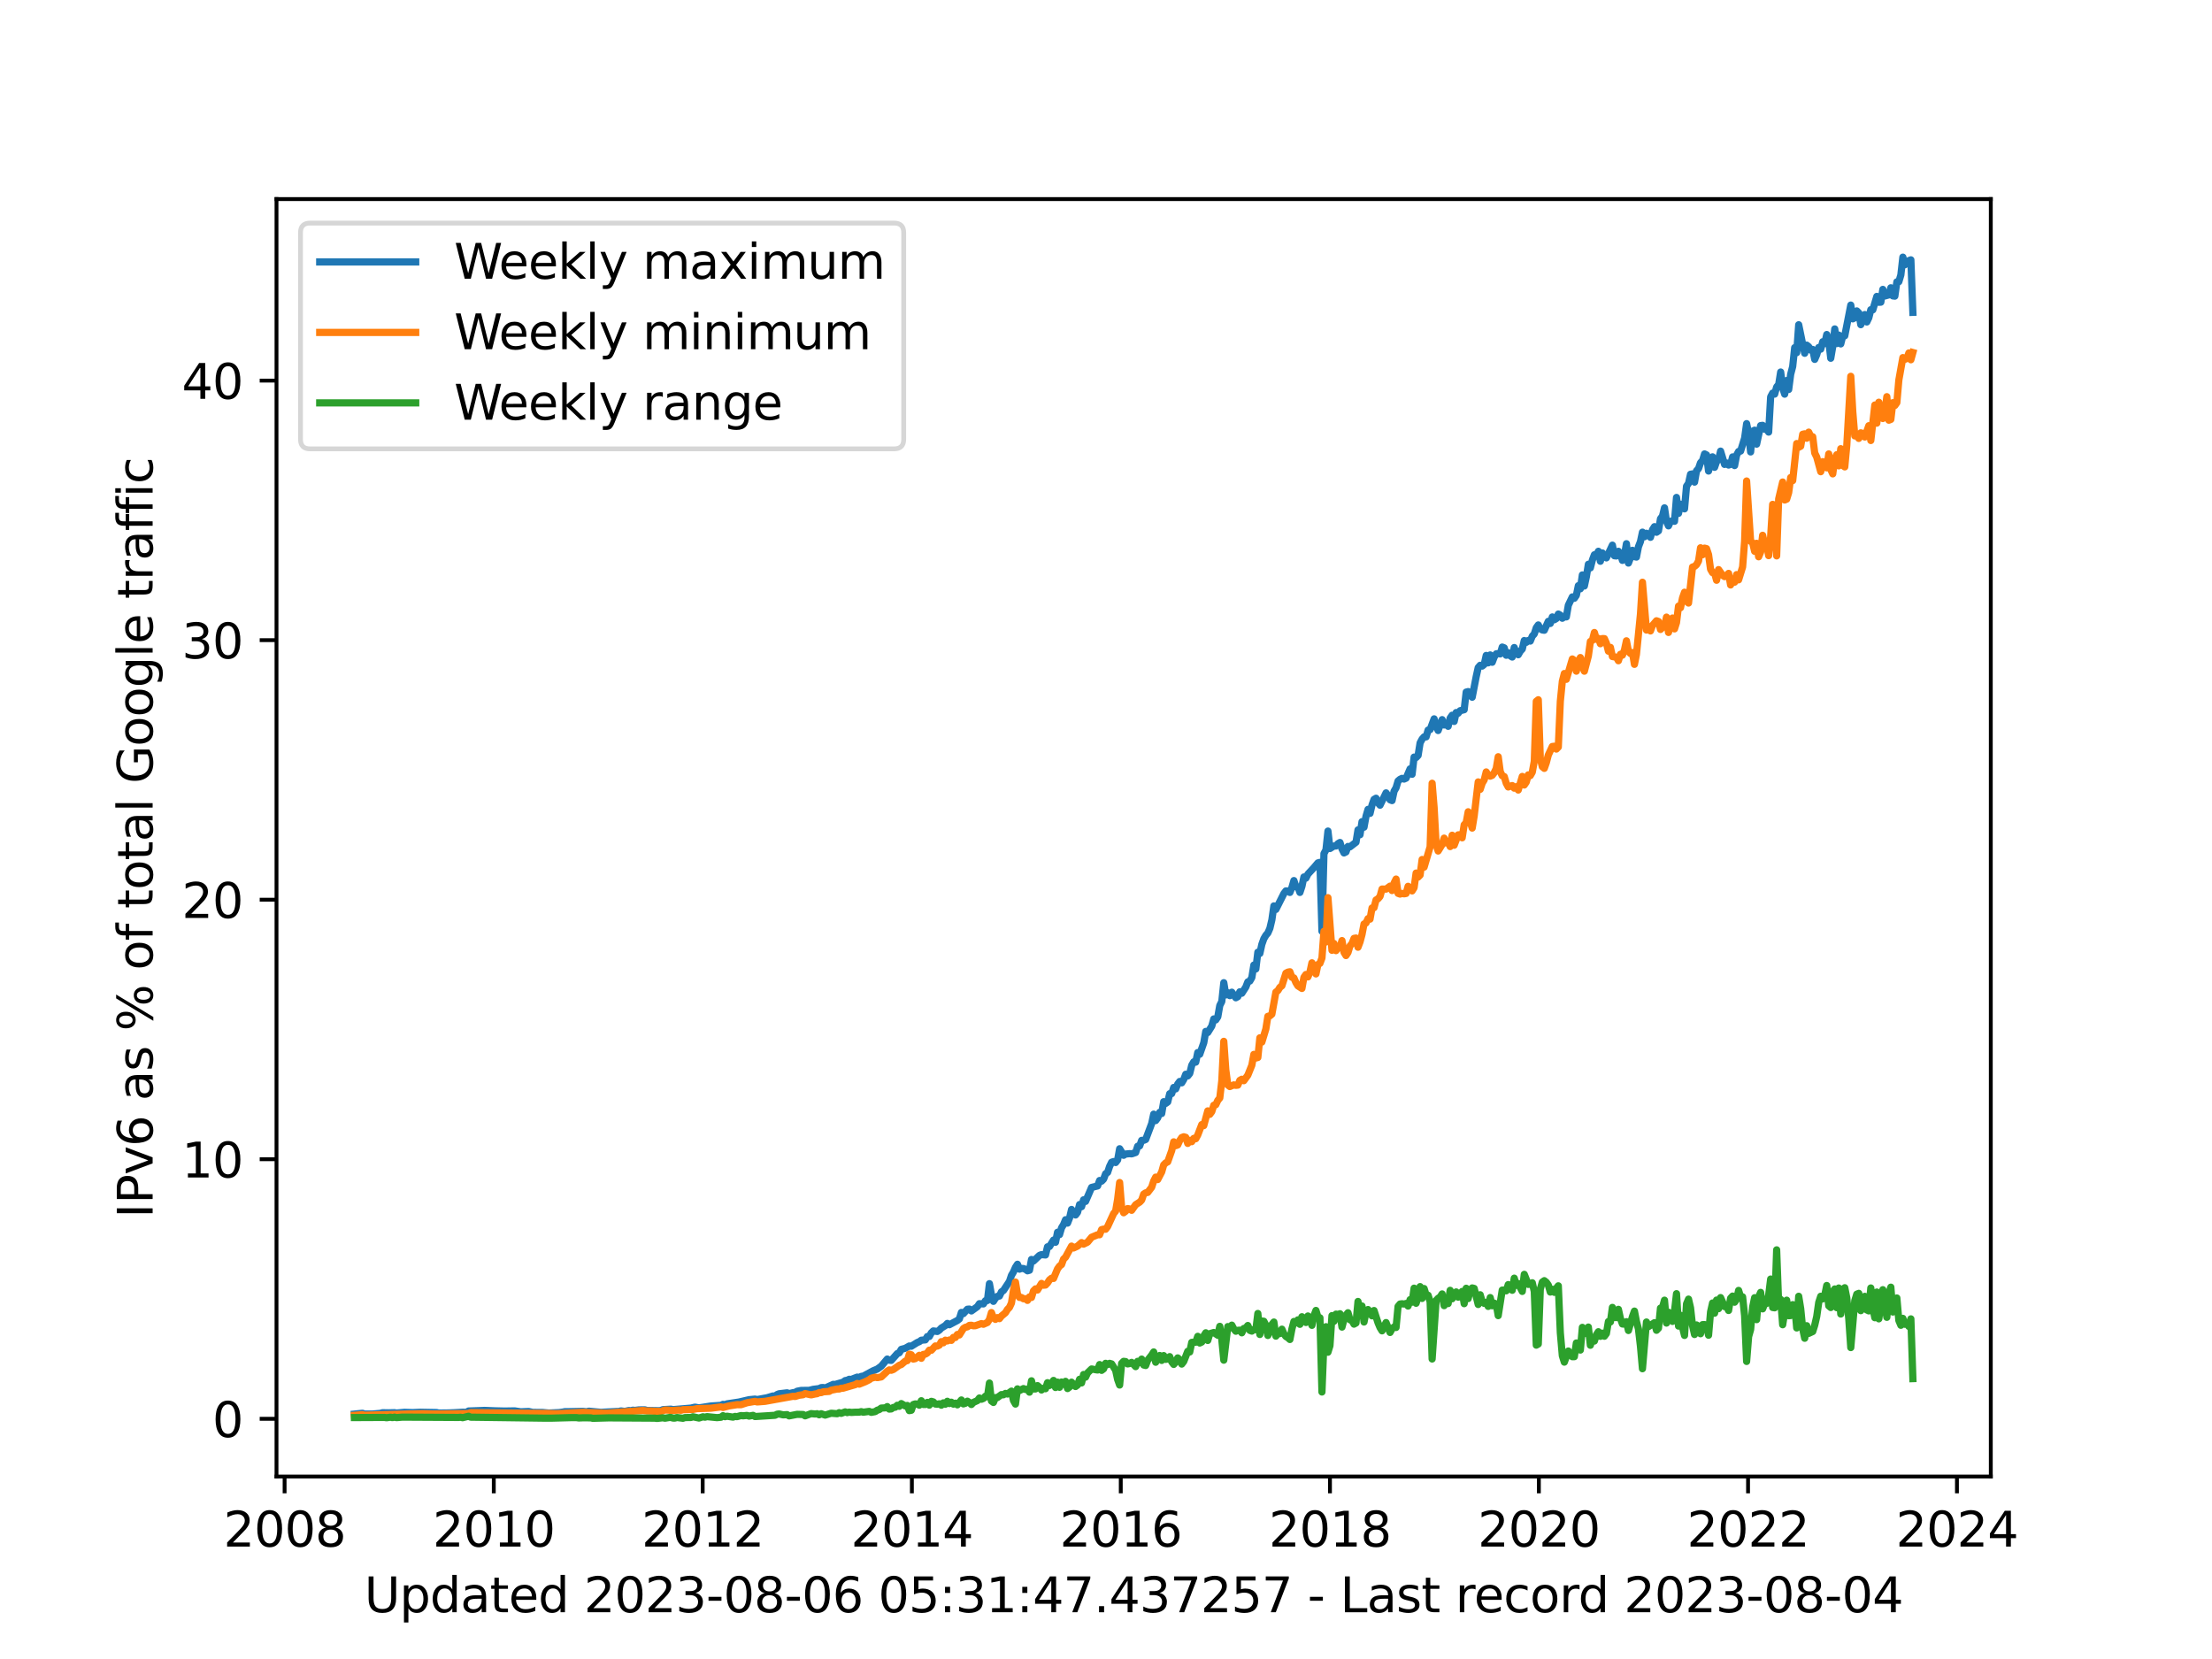 <?xml version="1.0" encoding="utf-8" standalone="no"?>
<!DOCTYPE svg PUBLIC "-//W3C//DTD SVG 1.1//EN"
  "http://www.w3.org/Graphics/SVG/1.1/DTD/svg11.dtd">
<svg xmlns:xlink="http://www.w3.org/1999/xlink" width="460.8pt" height="345.6pt" viewBox="0 0 460.8 345.6" xmlns="http://www.w3.org/2000/svg" version="1.1">
 <defs>
  <style type="text/css">*{stroke-linejoin: round; stroke-linecap: butt}</style>
 </defs>
 <g id="figure_1">
  <g id="patch_1">
   <path d="M 0 345.6 
L 460.8 345.6 
L 460.8 0 
L 0 0 
z
" style="fill: #ffffff"/>
  </g>
  <g id="axes_1">
   <g id="patch_2">
    <path d="M 57.6 307.584 
L 414.72 307.584 
L 414.72 41.472 
L 57.6 41.472 
z
" style="fill: #ffffff"/>
   </g>
   <g id="matplotlib.axis_1">
    <g id="xtick_1">
     <g id="line2d_1">
      <defs>
       <path id="m313c5f011e" d="M 0 0 
L 0 3.5 
" style="stroke: #000000; stroke-width: 0.8"/>
      </defs>
      <g>
       <use xlink:href="#m313c5f011e" x="59.287" y="307.584" style="stroke: #000000; stroke-width: 0.8"/>
      </g>
     </g>
     <g id="text_1">
      <!-- 2008 -->
      <g transform="translate(46.562 322.182) scale(0.1 -0.1)">
       <defs>
        <path id="DejaVuSans-32" d="M 1228 531 
L 3431 531 
L 3431 0 
L 469 0 
L 469 531 
Q 828 903 1448 1529 
Q 2069 2156 2228 2338 
Q 2531 2678 2651 2914 
Q 2772 3150 2772 3378 
Q 2772 3750 2511 3984 
Q 2250 4219 1831 4219 
Q 1534 4219 1204 4116 
Q 875 4013 500 3803 
L 500 4441 
Q 881 4594 1212 4672 
Q 1544 4750 1819 4750 
Q 2544 4750 2975 4387 
Q 3406 4025 3406 3419 
Q 3406 3131 3298 2873 
Q 3191 2616 2906 2266 
Q 2828 2175 2409 1742 
Q 1991 1309 1228 531 
z
" transform="scale(0.016)"/>
        <path id="DejaVuSans-30" d="M 2034 4250 
Q 1547 4250 1301 3770 
Q 1056 3291 1056 2328 
Q 1056 1369 1301 889 
Q 1547 409 2034 409 
Q 2525 409 2770 889 
Q 3016 1369 3016 2328 
Q 3016 3291 2770 3770 
Q 2525 4250 2034 4250 
z
M 2034 4750 
Q 2819 4750 3233 4129 
Q 3647 3509 3647 2328 
Q 3647 1150 3233 529 
Q 2819 -91 2034 -91 
Q 1250 -91 836 529 
Q 422 1150 422 2328 
Q 422 3509 836 4129 
Q 1250 4750 2034 4750 
z
" transform="scale(0.016)"/>
        <path id="DejaVuSans-38" d="M 2034 2216 
Q 1584 2216 1326 1975 
Q 1069 1734 1069 1313 
Q 1069 891 1326 650 
Q 1584 409 2034 409 
Q 2484 409 2743 651 
Q 3003 894 3003 1313 
Q 3003 1734 2745 1975 
Q 2488 2216 2034 2216 
z
M 1403 2484 
Q 997 2584 770 2862 
Q 544 3141 544 3541 
Q 544 4100 942 4425 
Q 1341 4750 2034 4750 
Q 2731 4750 3128 4425 
Q 3525 4100 3525 3541 
Q 3525 3141 3298 2862 
Q 3072 2584 2669 2484 
Q 3125 2378 3379 2068 
Q 3634 1759 3634 1313 
Q 3634 634 3220 271 
Q 2806 -91 2034 -91 
Q 1263 -91 848 271 
Q 434 634 434 1313 
Q 434 1759 690 2068 
Q 947 2378 1403 2484 
z
M 1172 3481 
Q 1172 3119 1398 2916 
Q 1625 2713 2034 2713 
Q 2441 2713 2670 2916 
Q 2900 3119 2900 3481 
Q 2900 3844 2670 4047 
Q 2441 4250 2034 4250 
Q 1625 4250 1398 4047 
Q 1172 3844 1172 3481 
z
" transform="scale(0.016)"/>
       </defs>
       <use xlink:href="#DejaVuSans-32"/>
       <use xlink:href="#DejaVuSans-30" x="63.623"/>
       <use xlink:href="#DejaVuSans-30" x="127.246"/>
       <use xlink:href="#DejaVuSans-38" x="190.869"/>
      </g>
     </g>
    </g>
    <g id="xtick_2">
     <g id="line2d_2">
      <g>
       <use xlink:href="#m313c5f011e" x="102.864" y="307.584" style="stroke: #000000; stroke-width: 0.8"/>
      </g>
     </g>
     <g id="text_2">
      <!-- 2010 -->
      <g transform="translate(90.139 322.182) scale(0.1 -0.1)">
       <defs>
        <path id="DejaVuSans-31" d="M 794 531 
L 1825 531 
L 1825 4091 
L 703 3866 
L 703 4441 
L 1819 4666 
L 2450 4666 
L 2450 531 
L 3481 531 
L 3481 0 
L 794 0 
L 794 531 
z
" transform="scale(0.016)"/>
       </defs>
       <use xlink:href="#DejaVuSans-32"/>
       <use xlink:href="#DejaVuSans-30" x="63.623"/>
       <use xlink:href="#DejaVuSans-31" x="127.246"/>
       <use xlink:href="#DejaVuSans-30" x="190.869"/>
      </g>
     </g>
    </g>
    <g id="xtick_3">
     <g id="line2d_3">
      <g>
       <use xlink:href="#m313c5f011e" x="146.382" y="307.584" style="stroke: #000000; stroke-width: 0.8"/>
      </g>
     </g>
     <g id="text_3">
      <!-- 2012 -->
      <g transform="translate(133.657 322.182) scale(0.1 -0.1)">
       <use xlink:href="#DejaVuSans-32"/>
       <use xlink:href="#DejaVuSans-30" x="63.623"/>
       <use xlink:href="#DejaVuSans-31" x="127.246"/>
       <use xlink:href="#DejaVuSans-32" x="190.869"/>
      </g>
     </g>
    </g>
    <g id="xtick_4">
     <g id="line2d_4">
      <g>
       <use xlink:href="#m313c5f011e" x="189.96" y="307.584" style="stroke: #000000; stroke-width: 0.8"/>
      </g>
     </g>
     <g id="text_4">
      <!-- 2014 -->
      <g transform="translate(177.235 322.182) scale(0.1 -0.1)">
       <defs>
        <path id="DejaVuSans-34" d="M 2419 4116 
L 825 1625 
L 2419 1625 
L 2419 4116 
z
M 2253 4666 
L 3047 4666 
L 3047 1625 
L 3713 1625 
L 3713 1100 
L 3047 1100 
L 3047 0 
L 2419 0 
L 2419 1100 
L 313 1100 
L 313 1709 
L 2253 4666 
z
" transform="scale(0.016)"/>
       </defs>
       <use xlink:href="#DejaVuSans-32"/>
       <use xlink:href="#DejaVuSans-30" x="63.623"/>
       <use xlink:href="#DejaVuSans-31" x="127.246"/>
       <use xlink:href="#DejaVuSans-34" x="190.869"/>
      </g>
     </g>
    </g>
    <g id="xtick_5">
     <g id="line2d_5">
      <g>
       <use xlink:href="#m313c5f011e" x="233.477" y="307.584" style="stroke: #000000; stroke-width: 0.8"/>
      </g>
     </g>
     <g id="text_5">
      <!-- 2016 -->
      <g transform="translate(220.752 322.182) scale(0.1 -0.1)">
       <defs>
        <path id="DejaVuSans-36" d="M 2113 2584 
Q 1688 2584 1439 2293 
Q 1191 2003 1191 1497 
Q 1191 994 1439 701 
Q 1688 409 2113 409 
Q 2538 409 2786 701 
Q 3034 994 3034 1497 
Q 3034 2003 2786 2293 
Q 2538 2584 2113 2584 
z
M 3366 4563 
L 3366 3988 
Q 3128 4100 2886 4159 
Q 2644 4219 2406 4219 
Q 1781 4219 1451 3797 
Q 1122 3375 1075 2522 
Q 1259 2794 1537 2939 
Q 1816 3084 2150 3084 
Q 2853 3084 3261 2657 
Q 3669 2231 3669 1497 
Q 3669 778 3244 343 
Q 2819 -91 2113 -91 
Q 1303 -91 875 529 
Q 447 1150 447 2328 
Q 447 3434 972 4092 
Q 1497 4750 2381 4750 
Q 2619 4750 2861 4703 
Q 3103 4656 3366 4563 
z
" transform="scale(0.016)"/>
       </defs>
       <use xlink:href="#DejaVuSans-32"/>
       <use xlink:href="#DejaVuSans-30" x="63.623"/>
       <use xlink:href="#DejaVuSans-31" x="127.246"/>
       <use xlink:href="#DejaVuSans-36" x="190.869"/>
      </g>
     </g>
    </g>
    <g id="xtick_6">
     <g id="line2d_6">
      <g>
       <use xlink:href="#m313c5f011e" x="277.055" y="307.584" style="stroke: #000000; stroke-width: 0.8"/>
      </g>
     </g>
     <g id="text_6">
      <!-- 2018 -->
      <g transform="translate(264.33 322.182) scale(0.1 -0.1)">
       <use xlink:href="#DejaVuSans-32"/>
       <use xlink:href="#DejaVuSans-30" x="63.623"/>
       <use xlink:href="#DejaVuSans-31" x="127.246"/>
       <use xlink:href="#DejaVuSans-38" x="190.869"/>
      </g>
     </g>
    </g>
    <g id="xtick_7">
     <g id="line2d_7">
      <g>
       <use xlink:href="#m313c5f011e" x="320.573" y="307.584" style="stroke: #000000; stroke-width: 0.8"/>
      </g>
     </g>
     <g id="text_7">
      <!-- 2020 -->
      <g transform="translate(307.848 322.182) scale(0.1 -0.1)">
       <use xlink:href="#DejaVuSans-32"/>
       <use xlink:href="#DejaVuSans-30" x="63.623"/>
       <use xlink:href="#DejaVuSans-32" x="127.246"/>
       <use xlink:href="#DejaVuSans-30" x="190.869"/>
      </g>
     </g>
    </g>
    <g id="xtick_8">
     <g id="line2d_8">
      <g>
       <use xlink:href="#m313c5f011e" x="364.15" y="307.584" style="stroke: #000000; stroke-width: 0.8"/>
      </g>
     </g>
     <g id="text_8">
      <!-- 2022 -->
      <g transform="translate(351.425 322.182) scale(0.1 -0.1)">
       <use xlink:href="#DejaVuSans-32"/>
       <use xlink:href="#DejaVuSans-30" x="63.623"/>
       <use xlink:href="#DejaVuSans-32" x="127.246"/>
       <use xlink:href="#DejaVuSans-32" x="190.869"/>
      </g>
     </g>
    </g>
    <g id="xtick_9">
     <g id="line2d_9">
      <g>
       <use xlink:href="#m313c5f011e" x="407.668" y="307.584" style="stroke: #000000; stroke-width: 0.8"/>
      </g>
     </g>
     <g id="text_9">
      <!-- 2024 -->
      <g transform="translate(394.943 322.182) scale(0.1 -0.1)">
       <use xlink:href="#DejaVuSans-32"/>
       <use xlink:href="#DejaVuSans-30" x="63.623"/>
       <use xlink:href="#DejaVuSans-32" x="127.246"/>
       <use xlink:href="#DejaVuSans-34" x="190.869"/>
      </g>
     </g>
    </g>
    <g id="text_10">
     <!-- Updated 2023-08-06 05:31:47.437257 - Last record 2023-08-04 -->
     <g transform="translate(75.905 335.861) scale(0.1 -0.1)">
      <defs>
       <path id="DejaVuSans-55" d="M 556 4666 
L 1191 4666 
L 1191 1831 
Q 1191 1081 1462 751 
Q 1734 422 2344 422 
Q 2950 422 3222 751 
Q 3494 1081 3494 1831 
L 3494 4666 
L 4128 4666 
L 4128 1753 
Q 4128 841 3676 375 
Q 3225 -91 2344 -91 
Q 1459 -91 1007 375 
Q 556 841 556 1753 
L 556 4666 
z
" transform="scale(0.016)"/>
       <path id="DejaVuSans-70" d="M 1159 525 
L 1159 -1331 
L 581 -1331 
L 581 3500 
L 1159 3500 
L 1159 2969 
Q 1341 3281 1617 3432 
Q 1894 3584 2278 3584 
Q 2916 3584 3314 3078 
Q 3713 2572 3713 1747 
Q 3713 922 3314 415 
Q 2916 -91 2278 -91 
Q 1894 -91 1617 61 
Q 1341 213 1159 525 
z
M 3116 1747 
Q 3116 2381 2855 2742 
Q 2594 3103 2138 3103 
Q 1681 3103 1420 2742 
Q 1159 2381 1159 1747 
Q 1159 1113 1420 752 
Q 1681 391 2138 391 
Q 2594 391 2855 752 
Q 3116 1113 3116 1747 
z
" transform="scale(0.016)"/>
       <path id="DejaVuSans-64" d="M 2906 2969 
L 2906 4863 
L 3481 4863 
L 3481 0 
L 2906 0 
L 2906 525 
Q 2725 213 2448 61 
Q 2172 -91 1784 -91 
Q 1150 -91 751 415 
Q 353 922 353 1747 
Q 353 2572 751 3078 
Q 1150 3584 1784 3584 
Q 2172 3584 2448 3432 
Q 2725 3281 2906 2969 
z
M 947 1747 
Q 947 1113 1208 752 
Q 1469 391 1925 391 
Q 2381 391 2643 752 
Q 2906 1113 2906 1747 
Q 2906 2381 2643 2742 
Q 2381 3103 1925 3103 
Q 1469 3103 1208 2742 
Q 947 2381 947 1747 
z
" transform="scale(0.016)"/>
       <path id="DejaVuSans-61" d="M 2194 1759 
Q 1497 1759 1228 1600 
Q 959 1441 959 1056 
Q 959 750 1161 570 
Q 1363 391 1709 391 
Q 2188 391 2477 730 
Q 2766 1069 2766 1631 
L 2766 1759 
L 2194 1759 
z
M 3341 1997 
L 3341 0 
L 2766 0 
L 2766 531 
Q 2569 213 2275 61 
Q 1981 -91 1556 -91 
Q 1019 -91 701 211 
Q 384 513 384 1019 
Q 384 1609 779 1909 
Q 1175 2209 1959 2209 
L 2766 2209 
L 2766 2266 
Q 2766 2663 2505 2880 
Q 2244 3097 1772 3097 
Q 1472 3097 1187 3025 
Q 903 2953 641 2809 
L 641 3341 
Q 956 3463 1253 3523 
Q 1550 3584 1831 3584 
Q 2591 3584 2966 3190 
Q 3341 2797 3341 1997 
z
" transform="scale(0.016)"/>
       <path id="DejaVuSans-74" d="M 1172 4494 
L 1172 3500 
L 2356 3500 
L 2356 3053 
L 1172 3053 
L 1172 1153 
Q 1172 725 1289 603 
Q 1406 481 1766 481 
L 2356 481 
L 2356 0 
L 1766 0 
Q 1100 0 847 248 
Q 594 497 594 1153 
L 594 3053 
L 172 3053 
L 172 3500 
L 594 3500 
L 594 4494 
L 1172 4494 
z
" transform="scale(0.016)"/>
       <path id="DejaVuSans-65" d="M 3597 1894 
L 3597 1613 
L 953 1613 
Q 991 1019 1311 708 
Q 1631 397 2203 397 
Q 2534 397 2845 478 
Q 3156 559 3463 722 
L 3463 178 
Q 3153 47 2828 -22 
Q 2503 -91 2169 -91 
Q 1331 -91 842 396 
Q 353 884 353 1716 
Q 353 2575 817 3079 
Q 1281 3584 2069 3584 
Q 2775 3584 3186 3129 
Q 3597 2675 3597 1894 
z
M 3022 2063 
Q 3016 2534 2758 2815 
Q 2500 3097 2075 3097 
Q 1594 3097 1305 2825 
Q 1016 2553 972 2059 
L 3022 2063 
z
" transform="scale(0.016)"/>
       <path id="DejaVuSans-20" transform="scale(0.016)"/>
       <path id="DejaVuSans-33" d="M 2597 2516 
Q 3050 2419 3304 2112 
Q 3559 1806 3559 1356 
Q 3559 666 3084 287 
Q 2609 -91 1734 -91 
Q 1441 -91 1130 -33 
Q 819 25 488 141 
L 488 750 
Q 750 597 1062 519 
Q 1375 441 1716 441 
Q 2309 441 2620 675 
Q 2931 909 2931 1356 
Q 2931 1769 2642 2001 
Q 2353 2234 1838 2234 
L 1294 2234 
L 1294 2753 
L 1863 2753 
Q 2328 2753 2575 2939 
Q 2822 3125 2822 3475 
Q 2822 3834 2567 4026 
Q 2313 4219 1838 4219 
Q 1578 4219 1281 4162 
Q 984 4106 628 3988 
L 628 4550 
Q 988 4650 1302 4700 
Q 1616 4750 1894 4750 
Q 2613 4750 3031 4423 
Q 3450 4097 3450 3541 
Q 3450 3153 3228 2886 
Q 3006 2619 2597 2516 
z
" transform="scale(0.016)"/>
       <path id="DejaVuSans-2d" d="M 313 2009 
L 1997 2009 
L 1997 1497 
L 313 1497 
L 313 2009 
z
" transform="scale(0.016)"/>
       <path id="DejaVuSans-35" d="M 691 4666 
L 3169 4666 
L 3169 4134 
L 1269 4134 
L 1269 2991 
Q 1406 3038 1543 3061 
Q 1681 3084 1819 3084 
Q 2600 3084 3056 2656 
Q 3513 2228 3513 1497 
Q 3513 744 3044 326 
Q 2575 -91 1722 -91 
Q 1428 -91 1123 -41 
Q 819 9 494 109 
L 494 744 
Q 775 591 1075 516 
Q 1375 441 1709 441 
Q 2250 441 2565 725 
Q 2881 1009 2881 1497 
Q 2881 1984 2565 2268 
Q 2250 2553 1709 2553 
Q 1456 2553 1204 2497 
Q 953 2441 691 2322 
L 691 4666 
z
" transform="scale(0.016)"/>
       <path id="DejaVuSans-3a" d="M 750 794 
L 1409 794 
L 1409 0 
L 750 0 
L 750 794 
z
M 750 3309 
L 1409 3309 
L 1409 2516 
L 750 2516 
L 750 3309 
z
" transform="scale(0.016)"/>
       <path id="DejaVuSans-37" d="M 525 4666 
L 3525 4666 
L 3525 4397 
L 1831 0 
L 1172 0 
L 2766 4134 
L 525 4134 
L 525 4666 
z
" transform="scale(0.016)"/>
       <path id="DejaVuSans-2e" d="M 684 794 
L 1344 794 
L 1344 0 
L 684 0 
L 684 794 
z
" transform="scale(0.016)"/>
       <path id="DejaVuSans-4c" d="M 628 4666 
L 1259 4666 
L 1259 531 
L 3531 531 
L 3531 0 
L 628 0 
L 628 4666 
z
" transform="scale(0.016)"/>
       <path id="DejaVuSans-73" d="M 2834 3397 
L 2834 2853 
Q 2591 2978 2328 3040 
Q 2066 3103 1784 3103 
Q 1356 3103 1142 2972 
Q 928 2841 928 2578 
Q 928 2378 1081 2264 
Q 1234 2150 1697 2047 
L 1894 2003 
Q 2506 1872 2764 1633 
Q 3022 1394 3022 966 
Q 3022 478 2636 193 
Q 2250 -91 1575 -91 
Q 1294 -91 989 -36 
Q 684 19 347 128 
L 347 722 
Q 666 556 975 473 
Q 1284 391 1588 391 
Q 1994 391 2212 530 
Q 2431 669 2431 922 
Q 2431 1156 2273 1281 
Q 2116 1406 1581 1522 
L 1381 1569 
Q 847 1681 609 1914 
Q 372 2147 372 2553 
Q 372 3047 722 3315 
Q 1072 3584 1716 3584 
Q 2034 3584 2315 3537 
Q 2597 3491 2834 3397 
z
" transform="scale(0.016)"/>
       <path id="DejaVuSans-72" d="M 2631 2963 
Q 2534 3019 2420 3045 
Q 2306 3072 2169 3072 
Q 1681 3072 1420 2755 
Q 1159 2438 1159 1844 
L 1159 0 
L 581 0 
L 581 3500 
L 1159 3500 
L 1159 2956 
Q 1341 3275 1631 3429 
Q 1922 3584 2338 3584 
Q 2397 3584 2469 3576 
Q 2541 3569 2628 3553 
L 2631 2963 
z
" transform="scale(0.016)"/>
       <path id="DejaVuSans-63" d="M 3122 3366 
L 3122 2828 
Q 2878 2963 2633 3030 
Q 2388 3097 2138 3097 
Q 1578 3097 1268 2742 
Q 959 2388 959 1747 
Q 959 1106 1268 751 
Q 1578 397 2138 397 
Q 2388 397 2633 464 
Q 2878 531 3122 666 
L 3122 134 
Q 2881 22 2623 -34 
Q 2366 -91 2075 -91 
Q 1284 -91 818 406 
Q 353 903 353 1747 
Q 353 2603 823 3093 
Q 1294 3584 2113 3584 
Q 2378 3584 2631 3529 
Q 2884 3475 3122 3366 
z
" transform="scale(0.016)"/>
       <path id="DejaVuSans-6f" d="M 1959 3097 
Q 1497 3097 1228 2736 
Q 959 2375 959 1747 
Q 959 1119 1226 758 
Q 1494 397 1959 397 
Q 2419 397 2687 759 
Q 2956 1122 2956 1747 
Q 2956 2369 2687 2733 
Q 2419 3097 1959 3097 
z
M 1959 3584 
Q 2709 3584 3137 3096 
Q 3566 2609 3566 1747 
Q 3566 888 3137 398 
Q 2709 -91 1959 -91 
Q 1206 -91 779 398 
Q 353 888 353 1747 
Q 353 2609 779 3096 
Q 1206 3584 1959 3584 
z
" transform="scale(0.016)"/>
      </defs>
      <use xlink:href="#DejaVuSans-55"/>
      <use xlink:href="#DejaVuSans-70" x="73.193"/>
      <use xlink:href="#DejaVuSans-64" x="136.67"/>
      <use xlink:href="#DejaVuSans-61" x="200.146"/>
      <use xlink:href="#DejaVuSans-74" x="261.426"/>
      <use xlink:href="#DejaVuSans-65" x="300.635"/>
      <use xlink:href="#DejaVuSans-64" x="362.158"/>
      <use xlink:href="#DejaVuSans-20" x="425.635"/>
      <use xlink:href="#DejaVuSans-32" x="457.422"/>
      <use xlink:href="#DejaVuSans-30" x="521.045"/>
      <use xlink:href="#DejaVuSans-32" x="584.668"/>
      <use xlink:href="#DejaVuSans-33" x="648.291"/>
      <use xlink:href="#DejaVuSans-2d" x="711.914"/>
      <use xlink:href="#DejaVuSans-30" x="747.998"/>
      <use xlink:href="#DejaVuSans-38" x="811.621"/>
      <use xlink:href="#DejaVuSans-2d" x="875.244"/>
      <use xlink:href="#DejaVuSans-30" x="911.328"/>
      <use xlink:href="#DejaVuSans-36" x="974.951"/>
      <use xlink:href="#DejaVuSans-20" x="1038.574"/>
      <use xlink:href="#DejaVuSans-30" x="1070.361"/>
      <use xlink:href="#DejaVuSans-35" x="1133.984"/>
      <use xlink:href="#DejaVuSans-3a" x="1197.607"/>
      <use xlink:href="#DejaVuSans-33" x="1231.299"/>
      <use xlink:href="#DejaVuSans-31" x="1294.922"/>
      <use xlink:href="#DejaVuSans-3a" x="1358.545"/>
      <use xlink:href="#DejaVuSans-34" x="1392.236"/>
      <use xlink:href="#DejaVuSans-37" x="1455.859"/>
      <use xlink:href="#DejaVuSans-2e" x="1519.482"/>
      <use xlink:href="#DejaVuSans-34" x="1551.27"/>
      <use xlink:href="#DejaVuSans-33" x="1614.893"/>
      <use xlink:href="#DejaVuSans-37" x="1678.516"/>
      <use xlink:href="#DejaVuSans-32" x="1742.139"/>
      <use xlink:href="#DejaVuSans-35" x="1805.762"/>
      <use xlink:href="#DejaVuSans-37" x="1869.385"/>
      <use xlink:href="#DejaVuSans-20" x="1933.008"/>
      <use xlink:href="#DejaVuSans-2d" x="1964.795"/>
      <use xlink:href="#DejaVuSans-20" x="2000.879"/>
      <use xlink:href="#DejaVuSans-4c" x="2032.666"/>
      <use xlink:href="#DejaVuSans-61" x="2088.379"/>
      <use xlink:href="#DejaVuSans-73" x="2149.658"/>
      <use xlink:href="#DejaVuSans-74" x="2201.758"/>
      <use xlink:href="#DejaVuSans-20" x="2240.967"/>
      <use xlink:href="#DejaVuSans-72" x="2272.754"/>
      <use xlink:href="#DejaVuSans-65" x="2311.617"/>
      <use xlink:href="#DejaVuSans-63" x="2373.141"/>
      <use xlink:href="#DejaVuSans-6f" x="2428.121"/>
      <use xlink:href="#DejaVuSans-72" x="2489.303"/>
      <use xlink:href="#DejaVuSans-64" x="2528.666"/>
      <use xlink:href="#DejaVuSans-20" x="2592.143"/>
      <use xlink:href="#DejaVuSans-32" x="2623.93"/>
      <use xlink:href="#DejaVuSans-30" x="2687.553"/>
      <use xlink:href="#DejaVuSans-32" x="2751.176"/>
      <use xlink:href="#DejaVuSans-33" x="2814.799"/>
      <use xlink:href="#DejaVuSans-2d" x="2878.422"/>
      <use xlink:href="#DejaVuSans-30" x="2914.506"/>
      <use xlink:href="#DejaVuSans-38" x="2978.129"/>
      <use xlink:href="#DejaVuSans-2d" x="3041.752"/>
      <use xlink:href="#DejaVuSans-30" x="3077.836"/>
      <use xlink:href="#DejaVuSans-34" x="3141.459"/>
     </g>
    </g>
   </g>
   <g id="matplotlib.axis_2">
    <g id="ytick_1">
     <g id="line2d_10">
      <defs>
       <path id="mc17c3bc8b1" d="M 0 0 
L -3.5 0 
" style="stroke: #000000; stroke-width: 0.8"/>
      </defs>
      <g>
       <use xlink:href="#mc17c3bc8b1" x="57.6" y="295.563" style="stroke: #000000; stroke-width: 0.8"/>
      </g>
     </g>
     <g id="text_11">
      <!-- 0 -->
      <g transform="translate(44.237 299.362) scale(0.1 -0.1)">
       <use xlink:href="#DejaVuSans-30"/>
      </g>
     </g>
    </g>
    <g id="ytick_2">
     <g id="line2d_11">
      <g>
       <use xlink:href="#mc17c3bc8b1" x="57.6" y="241.494" style="stroke: #000000; stroke-width: 0.8"/>
      </g>
     </g>
     <g id="text_12">
      <!-- 10 -->
      <g transform="translate(37.875 245.293) scale(0.1 -0.1)">
       <use xlink:href="#DejaVuSans-31"/>
       <use xlink:href="#DejaVuSans-30" x="63.623"/>
      </g>
     </g>
    </g>
    <g id="ytick_3">
     <g id="line2d_12">
      <g>
       <use xlink:href="#mc17c3bc8b1" x="57.6" y="187.424" style="stroke: #000000; stroke-width: 0.8"/>
      </g>
     </g>
     <g id="text_13">
      <!-- 20 -->
      <g transform="translate(37.875 191.223) scale(0.1 -0.1)">
       <use xlink:href="#DejaVuSans-32"/>
       <use xlink:href="#DejaVuSans-30" x="63.623"/>
      </g>
     </g>
    </g>
    <g id="ytick_4">
     <g id="line2d_13">
      <g>
       <use xlink:href="#mc17c3bc8b1" x="57.6" y="133.355" style="stroke: #000000; stroke-width: 0.8"/>
      </g>
     </g>
     <g id="text_14">
      <!-- 30 -->
      <g transform="translate(37.875 137.154) scale(0.1 -0.1)">
       <use xlink:href="#DejaVuSans-33"/>
       <use xlink:href="#DejaVuSans-30" x="63.623"/>
      </g>
     </g>
    </g>
    <g id="ytick_5">
     <g id="line2d_14">
      <g>
       <use xlink:href="#mc17c3bc8b1" x="57.6" y="79.285" style="stroke: #000000; stroke-width: 0.8"/>
      </g>
     </g>
     <g id="text_15">
      <!-- 40 -->
      <g transform="translate(37.875 83.084) scale(0.1 -0.1)">
       <use xlink:href="#DejaVuSans-34"/>
       <use xlink:href="#DejaVuSans-30" x="63.623"/>
      </g>
     </g>
    </g>
    <g id="text_16">
     <!-- IPv6 as % of total Google traffic -->
     <g transform="translate(31.795 253.736) rotate(-90) scale(0.1 -0.1)">
      <defs>
       <path id="DejaVuSans-49" d="M 628 4666 
L 1259 4666 
L 1259 0 
L 628 0 
L 628 4666 
z
" transform="scale(0.016)"/>
       <path id="DejaVuSans-50" d="M 1259 4147 
L 1259 2394 
L 2053 2394 
Q 2494 2394 2734 2622 
Q 2975 2850 2975 3272 
Q 2975 3691 2734 3919 
Q 2494 4147 2053 4147 
L 1259 4147 
z
M 628 4666 
L 2053 4666 
Q 2838 4666 3239 4311 
Q 3641 3956 3641 3272 
Q 3641 2581 3239 2228 
Q 2838 1875 2053 1875 
L 1259 1875 
L 1259 0 
L 628 0 
L 628 4666 
z
" transform="scale(0.016)"/>
       <path id="DejaVuSans-76" d="M 191 3500 
L 800 3500 
L 1894 563 
L 2988 3500 
L 3597 3500 
L 2284 0 
L 1503 0 
L 191 3500 
z
" transform="scale(0.016)"/>
       <path id="DejaVuSans-25" d="M 4653 2053 
Q 4381 2053 4226 1822 
Q 4072 1591 4072 1178 
Q 4072 772 4226 539 
Q 4381 306 4653 306 
Q 4919 306 5073 539 
Q 5228 772 5228 1178 
Q 5228 1588 5073 1820 
Q 4919 2053 4653 2053 
z
M 4653 2450 
Q 5147 2450 5437 2106 
Q 5728 1763 5728 1178 
Q 5728 594 5436 251 
Q 5144 -91 4653 -91 
Q 4153 -91 3862 251 
Q 3572 594 3572 1178 
Q 3572 1766 3864 2108 
Q 4156 2450 4653 2450 
z
M 1428 4353 
Q 1159 4353 1004 4120 
Q 850 3888 850 3481 
Q 850 3069 1003 2837 
Q 1156 2606 1428 2606 
Q 1700 2606 1854 2837 
Q 2009 3069 2009 3481 
Q 2009 3884 1853 4118 
Q 1697 4353 1428 4353 
z
M 4250 4750 
L 4750 4750 
L 1831 -91 
L 1331 -91 
L 4250 4750 
z
M 1428 4750 
Q 1922 4750 2215 4408 
Q 2509 4066 2509 3481 
Q 2509 2891 2217 2550 
Q 1925 2209 1428 2209 
Q 931 2209 642 2551 
Q 353 2894 353 3481 
Q 353 4063 643 4406 
Q 934 4750 1428 4750 
z
" transform="scale(0.016)"/>
       <path id="DejaVuSans-66" d="M 2375 4863 
L 2375 4384 
L 1825 4384 
Q 1516 4384 1395 4259 
Q 1275 4134 1275 3809 
L 1275 3500 
L 2222 3500 
L 2222 3053 
L 1275 3053 
L 1275 0 
L 697 0 
L 697 3053 
L 147 3053 
L 147 3500 
L 697 3500 
L 697 3744 
Q 697 4328 969 4595 
Q 1241 4863 1831 4863 
L 2375 4863 
z
" transform="scale(0.016)"/>
       <path id="DejaVuSans-6c" d="M 603 4863 
L 1178 4863 
L 1178 0 
L 603 0 
L 603 4863 
z
" transform="scale(0.016)"/>
       <path id="DejaVuSans-47" d="M 3809 666 
L 3809 1919 
L 2778 1919 
L 2778 2438 
L 4434 2438 
L 4434 434 
Q 4069 175 3628 42 
Q 3188 -91 2688 -91 
Q 1594 -91 976 548 
Q 359 1188 359 2328 
Q 359 3472 976 4111 
Q 1594 4750 2688 4750 
Q 3144 4750 3555 4637 
Q 3966 4525 4313 4306 
L 4313 3634 
Q 3963 3931 3569 4081 
Q 3175 4231 2741 4231 
Q 1884 4231 1454 3753 
Q 1025 3275 1025 2328 
Q 1025 1384 1454 906 
Q 1884 428 2741 428 
Q 3075 428 3337 486 
Q 3600 544 3809 666 
z
" transform="scale(0.016)"/>
       <path id="DejaVuSans-67" d="M 2906 1791 
Q 2906 2416 2648 2759 
Q 2391 3103 1925 3103 
Q 1463 3103 1205 2759 
Q 947 2416 947 1791 
Q 947 1169 1205 825 
Q 1463 481 1925 481 
Q 2391 481 2648 825 
Q 2906 1169 2906 1791 
z
M 3481 434 
Q 3481 -459 3084 -895 
Q 2688 -1331 1869 -1331 
Q 1566 -1331 1297 -1286 
Q 1028 -1241 775 -1147 
L 775 -588 
Q 1028 -725 1275 -790 
Q 1522 -856 1778 -856 
Q 2344 -856 2625 -561 
Q 2906 -266 2906 331 
L 2906 616 
Q 2728 306 2450 153 
Q 2172 0 1784 0 
Q 1141 0 747 490 
Q 353 981 353 1791 
Q 353 2603 747 3093 
Q 1141 3584 1784 3584 
Q 2172 3584 2450 3431 
Q 2728 3278 2906 2969 
L 2906 3500 
L 3481 3500 
L 3481 434 
z
" transform="scale(0.016)"/>
       <path id="DejaVuSans-69" d="M 603 3500 
L 1178 3500 
L 1178 0 
L 603 0 
L 603 3500 
z
M 603 4863 
L 1178 4863 
L 1178 4134 
L 603 4134 
L 603 4863 
z
" transform="scale(0.016)"/>
      </defs>
      <use xlink:href="#DejaVuSans-49"/>
      <use xlink:href="#DejaVuSans-50" x="29.492"/>
      <use xlink:href="#DejaVuSans-76" x="89.795"/>
      <use xlink:href="#DejaVuSans-36" x="148.975"/>
      <use xlink:href="#DejaVuSans-20" x="212.598"/>
      <use xlink:href="#DejaVuSans-61" x="244.385"/>
      <use xlink:href="#DejaVuSans-73" x="305.664"/>
      <use xlink:href="#DejaVuSans-20" x="357.764"/>
      <use xlink:href="#DejaVuSans-25" x="389.551"/>
      <use xlink:href="#DejaVuSans-20" x="484.57"/>
      <use xlink:href="#DejaVuSans-6f" x="516.357"/>
      <use xlink:href="#DejaVuSans-66" x="577.539"/>
      <use xlink:href="#DejaVuSans-20" x="612.744"/>
      <use xlink:href="#DejaVuSans-74" x="644.531"/>
      <use xlink:href="#DejaVuSans-6f" x="683.74"/>
      <use xlink:href="#DejaVuSans-74" x="744.922"/>
      <use xlink:href="#DejaVuSans-61" x="784.131"/>
      <use xlink:href="#DejaVuSans-6c" x="845.41"/>
      <use xlink:href="#DejaVuSans-20" x="873.193"/>
      <use xlink:href="#DejaVuSans-47" x="904.98"/>
      <use xlink:href="#DejaVuSans-6f" x="982.471"/>
      <use xlink:href="#DejaVuSans-6f" x="1043.652"/>
      <use xlink:href="#DejaVuSans-67" x="1104.834"/>
      <use xlink:href="#DejaVuSans-6c" x="1168.311"/>
      <use xlink:href="#DejaVuSans-65" x="1196.094"/>
      <use xlink:href="#DejaVuSans-20" x="1257.617"/>
      <use xlink:href="#DejaVuSans-74" x="1289.404"/>
      <use xlink:href="#DejaVuSans-72" x="1328.613"/>
      <use xlink:href="#DejaVuSans-61" x="1369.727"/>
      <use xlink:href="#DejaVuSans-66" x="1431.006"/>
      <use xlink:href="#DejaVuSans-66" x="1466.211"/>
      <use xlink:href="#DejaVuSans-69" x="1501.416"/>
      <use xlink:href="#DejaVuSans-63" x="1529.199"/>
     </g>
    </g>
   </g>
   <g id="line2d_15">
    <path d="M 73.833 294.578 
L 75.502 294.411 
L 75.919 294.57 
L 77.588 294.569 
L 79.258 294.424 
L 79.675 294.296 
L 80.927 294.318 
L 82.179 294.287 
L 82.596 294.359 
L 84.265 294.211 
L 85.934 294.269 
L 87.603 294.193 
L 90.942 294.259 
L 91.359 294.363 
L 93.446 294.338 
L 94.697 294.288 
L 96.367 294.191 
L 97.201 294.2 
L 97.618 293.936 
L 100.122 293.846 
L 100.957 293.812 
L 103.043 293.895 
L 105.13 293.946 
L 107.216 293.913 
L 108.468 294.105 
L 109.72 294.052 
L 110.137 294.038 
L 110.972 294.225 
L 113.058 294.242 
L 114.31 294.359 
L 116.397 294.271 
L 117.231 294.165 
L 117.649 294.077 
L 118.483 294.073 
L 121.404 294.009 
L 122.239 294.101 
L 122.656 293.972 
L 125.16 294.211 
L 128.498 294.039 
L 128.916 294.045 
L 129.333 293.922 
L 130.167 294.024 
L 131.002 293.834 
L 131.419 293.881 
L 131.837 293.764 
L 132.254 293.815 
L 133.088 293.706 
L 134.34 293.691 
L 134.758 293.825 
L 136.427 293.856 
L 137.261 293.87 
L 137.679 293.832 
L 138.096 293.654 
L 139.765 293.557 
L 140.182 293.654 
L 143.938 293.334 
L 144.773 293.136 
L 145.607 293.286 
L 148.111 292.896 
L 150.197 292.756 
L 150.615 292.55 
L 151.032 292.629 
L 151.449 292.446 
L 153.953 292.067 
L 156.04 291.581 
L 157.291 291.456 
L 157.709 291.558 
L 159.795 291.174 
L 161.047 290.795 
L 161.464 290.852 
L 161.882 290.511 
L 162.299 290.347 
L 163.968 290.149 
L 164.385 290.309 
L 165.22 290.116 
L 165.637 290.068 
L 166.055 289.819 
L 166.889 289.654 
L 168.558 289.636 
L 169.393 289.425 
L 170.645 289.268 
L 171.062 289.064 
L 171.479 289.045 
L 171.897 289.15 
L 173.566 288.387 
L 173.983 288.405 
L 175.652 287.925 
L 176.07 287.604 
L 176.487 287.53 
L 176.904 287.331 
L 177.322 287.363 
L 178.573 286.875 
L 178.991 286.961 
L 179.408 286.721 
L 179.825 286.679 
L 181.912 285.549 
L 182.746 285.205 
L 183.581 284.603 
L 184.833 283.114 
L 185.25 283.351 
L 185.667 283.392 
L 186.919 281.978 
L 187.337 281.808 
L 187.754 281.094 
L 188.589 280.871 
L 189.423 280.395 
L 189.84 280.444 
L 191.092 279.664 
L 191.51 279.498 
L 191.927 279.191 
L 192.761 279.119 
L 193.179 278.424 
L 193.596 278.415 
L 194.013 277.651 
L 194.431 277.256 
L 195.265 277.369 
L 195.683 277.087 
L 196.1 276.651 
L 196.934 276.144 
L 197.352 275.691 
L 197.769 275.969 
L 199.438 275.079 
L 199.855 274.751 
L 200.273 273.399 
L 200.69 273.656 
L 201.525 272.738 
L 201.942 272.699 
L 202.359 273.095 
L 203.611 272.193 
L 204.028 271.581 
L 204.863 271.628 
L 205.28 270.965 
L 205.698 270.92 
L 206.115 267.41 
L 206.532 269.719 
L 206.949 271.095 
L 207.367 270.426 
L 207.784 270.053 
L 208.201 269.993 
L 208.619 269.113 
L 209.036 268.838 
L 210.288 266.93 
L 210.705 265.684 
L 211.122 264.972 
L 211.54 264.007 
L 211.957 263.37 
L 212.374 264.388 
L 212.792 264.232 
L 213.209 264.26 
L 213.626 264.424 
L 214.043 264.732 
L 214.461 264.614 
L 214.878 262.369 
L 215.295 262.701 
L 216.547 261.518 
L 216.964 261.359 
L 217.799 261.429 
L 218.216 259.732 
L 218.634 259.67 
L 219.468 258.331 
L 219.886 258.787 
L 220.303 256.697 
L 220.72 257.191 
L 221.137 255.78 
L 221.555 255.104 
L 221.972 254.089 
L 222.389 254.794 
L 222.807 253.726 
L 223.224 251.951 
L 223.641 252.846 
L 224.058 253.101 
L 224.476 252.549 
L 224.893 250.926 
L 225.31 251.377 
L 225.728 249.943 
L 226.145 250.273 
L 226.98 248.34 
L 227.397 247.361 
L 228.649 247.053 
L 229.066 245.922 
L 229.483 246.06 
L 229.901 245.636 
L 230.318 244.515 
L 230.735 244.23 
L 231.152 242.977 
L 231.57 242.118 
L 231.987 241.966 
L 232.404 242.178 
L 232.822 241.631 
L 233.239 239.302 
L 234.074 240.668 
L 234.491 240.406 
L 235.325 240.327 
L 235.743 240.373 
L 236.577 240.092 
L 236.995 238.782 
L 237.412 238.72 
L 237.829 237.558 
L 238.246 237.555 
L 238.664 237.378 
L 239.916 234.055 
L 240.333 232.097 
L 240.75 233.434 
L 241.168 232.874 
L 241.585 231.716 
L 242.002 231.973 
L 242.419 229.501 
L 242.837 229.863 
L 243.254 229.56 
L 243.671 227.835 
L 244.089 227.819 
L 244.506 226.533 
L 244.923 226.842 
L 245.34 225.825 
L 245.758 225.285 
L 246.175 225.572 
L 246.592 224.875 
L 247.01 223.789 
L 247.427 224.136 
L 247.844 223.621 
L 248.262 221.911 
L 248.679 221.196 
L 249.096 221.263 
L 249.513 219.263 
L 249.931 219.619 
L 250.765 217.237 
L 251.183 214.86 
L 251.6 215.095 
L 252.434 213.759 
L 252.852 212.262 
L 253.269 212.462 
L 253.686 211.834 
L 254.104 209.467 
L 254.521 208.636 
L 254.938 204.711 
L 255.356 207.263 
L 255.773 206.8 
L 256.19 207.409 
L 256.607 206.694 
L 257.442 207.855 
L 257.859 207.623 
L 258.277 206.606 
L 258.694 206.912 
L 259.528 205.616 
L 259.946 204.542 
L 260.363 204.372 
L 260.78 203.646 
L 261.198 201.036 
L 261.615 201.855 
L 262.032 198.355 
L 262.45 198.626 
L 262.867 196.723 
L 263.284 195.55 
L 263.701 194.844 
L 264.119 194.357 
L 264.536 193.393 
L 264.953 191.628 
L 265.371 188.718 
L 265.788 189.453 
L 267.457 186.138 
L 267.874 185.593 
L 268.292 185.614 
L 268.709 185.914 
L 269.126 184.883 
L 269.544 183.438 
L 269.961 184.733 
L 270.378 184.758 
L 270.795 185.911 
L 271.213 184.649 
L 271.63 182.686 
L 272.047 182.937 
L 272.465 182.09 
L 273.716 180.743 
L 274.551 179.753 
L 274.968 179.646 
L 275.386 193.997 
L 275.803 177.824 
L 276.22 177.048 
L 276.637 173.126 
L 277.055 176.764 
L 277.889 176.233 
L 278.307 176.23 
L 278.724 175.743 
L 279.141 175.503 
L 279.559 176.836 
L 279.976 177.681 
L 280.393 177.476 
L 280.81 176.331 
L 281.228 176.413 
L 282.48 175.45 
L 282.897 172.878 
L 283.314 173.893 
L 283.731 171.169 
L 284.149 172.318 
L 284.566 170.031 
L 284.983 168.604 
L 285.401 169.446 
L 285.818 167.695 
L 286.235 166.532 
L 286.653 166.285 
L 287.07 167.235 
L 287.487 167.737 
L 288.739 165.169 
L 289.156 165.76 
L 289.574 166.611 
L 289.991 166.776 
L 290.408 164.828 
L 290.825 164.103 
L 291.243 162.691 
L 291.66 162.343 
L 292.077 162.145 
L 292.495 162.293 
L 292.912 162.107 
L 293.747 160.168 
L 294.164 161.299 
L 294.581 157.715 
L 294.998 157.807 
L 295.416 157.37 
L 295.833 154.756 
L 296.25 153.972 
L 296.668 153.501 
L 297.085 153.504 
L 297.502 152.087 
L 297.919 151.99 
L 298.754 149.75 
L 299.171 151.229 
L 299.589 152.181 
L 300.423 149.913 
L 300.841 151.025 
L 301.258 150.822 
L 301.675 151.306 
L 302.092 149.594 
L 302.51 148.996 
L 302.927 150.291 
L 303.344 148.433 
L 303.762 148.581 
L 304.179 148.051 
L 305.013 147.846 
L 305.431 144.175 
L 305.848 144.068 
L 306.265 144.358 
L 306.683 145.246 
L 307.517 140.962 
L 307.935 139.072 
L 308.352 138.592 
L 308.769 138.757 
L 309.186 138.412 
L 309.604 136.535 
L 310.021 138.083 
L 310.438 136.435 
L 310.856 137.964 
L 311.273 136.868 
L 311.69 136.204 
L 312.107 136.149 
L 312.525 136.224 
L 312.942 134.794 
L 313.359 134.957 
L 313.777 136.504 
L 314.194 135.98 
L 314.611 136.614 
L 315.029 136.873 
L 315.446 134.891 
L 315.863 136.078 
L 316.28 136.397 
L 316.698 135.661 
L 317.115 135.21 
L 317.532 133.435 
L 317.95 133.809 
L 318.367 133.423 
L 318.784 133.551 
L 319.201 132.518 
L 319.619 132.067 
L 320.036 130.76 
L 320.453 130.188 
L 320.871 130.996 
L 321.288 131.236 
L 321.705 131.29 
L 322.54 129.431 
L 322.957 129.877 
L 323.374 128.522 
L 323.792 129.108 
L 324.209 128.855 
L 324.626 127.917 
L 325.044 128.146 
L 325.461 128.79 
L 325.878 128.497 
L 326.295 128.512 
L 326.713 126.077 
L 327.547 124.343 
L 327.965 124.629 
L 328.382 124.023 
L 328.799 122.006 
L 329.217 122.658 
L 329.634 119.763 
L 330.051 122.08 
L 330.468 120.162 
L 330.886 117.541 
L 331.303 118.307 
L 331.72 116.67 
L 332.138 115.566 
L 332.555 115.671 
L 332.972 114.843 
L 333.389 116.92 
L 333.807 115.19 
L 334.224 115.838 
L 334.641 116.219 
L 335.893 113.564 
L 336.311 115.775 
L 336.728 115.819 
L 337.145 114.842 
L 337.562 115.395 
L 337.98 116.738 
L 338.397 115.694 
L 338.814 113.264 
L 339.232 117.298 
L 339.649 116.211 
L 340.066 114.638 
L 340.483 115.958 
L 340.901 116.053 
L 341.318 113.899 
L 341.735 112.826 
L 342.153 110.858 
L 342.57 111.818 
L 342.987 111.091 
L 343.404 111.315 
L 343.822 111.931 
L 344.239 110.359 
L 344.656 109.714 
L 345.074 110.88 
L 345.491 110.589 
L 345.908 108.066 
L 346.326 107.512 
L 346.743 105.795 
L 347.16 108.614 
L 347.577 109.549 
L 347.995 108.63 
L 348.412 108.454 
L 348.829 108.598 
L 349.247 103.626 
L 349.664 106.95 
L 350.081 105.035 
L 350.916 106.004 
L 351.333 101.294 
L 351.75 100.692 
L 352.168 98.798 
L 352.585 98.723 
L 353.002 100.436 
L 353.42 98.073 
L 353.837 97.609 
L 354.254 96.389 
L 354.671 95.947 
L 355.089 94.561 
L 355.506 94.768 
L 355.923 98.129 
L 356.341 96.317 
L 356.758 95.169 
L 357.175 97.352 
L 357.592 96.145 
L 358.01 95.72 
L 358.427 93.977 
L 359.262 96.751 
L 359.679 96.446 
L 360.096 96.881 
L 360.514 96.743 
L 360.931 95.181 
L 361.348 96.987 
L 361.765 94.817 
L 362.183 94.049 
L 362.6 93.969 
L 363.435 91.266 
L 363.852 88.251 
L 364.269 90.307 
L 364.686 94.148 
L 365.104 89.822 
L 365.521 89.618 
L 365.938 92.522 
L 366.773 88.657 
L 367.19 88.606 
L 367.608 89.421 
L 368.025 89.388 
L 368.442 90.013 
L 368.859 82.668 
L 369.277 81.884 
L 369.694 82.103 
L 370.111 80.602 
L 370.529 80.11 
L 370.946 77.499 
L 371.363 80.816 
L 371.78 82.11 
L 372.198 79.272 
L 372.615 81.142 
L 373.032 77.962 
L 373.45 76.343 
L 373.867 72.415 
L 374.284 73.472 
L 374.702 67.652 
L 375.536 71.732 
L 375.953 73.595 
L 376.371 71.898 
L 376.788 72.229 
L 377.205 72.941 
L 377.623 72.796 
L 378.04 74.864 
L 378.457 73.9 
L 378.874 72.388 
L 379.292 72.737 
L 379.709 71.188 
L 380.126 71.581 
L 380.544 69.687 
L 380.961 71.024 
L 381.378 74.633 
L 381.796 72.204 
L 382.213 68.522 
L 382.63 71.574 
L 383.047 69.801 
L 383.465 71.642 
L 383.882 69.98 
L 384.299 69.956 
L 385.551 63.556 
L 385.968 66.424 
L 386.386 66.204 
L 386.803 64.769 
L 387.22 65.192 
L 387.638 67.638 
L 388.472 65.525 
L 388.89 67.074 
L 389.307 66.202 
L 389.724 64.514 
L 390.141 64.546 
L 390.976 61.745 
L 391.393 62.967 
L 391.811 62.947 
L 392.228 60.286 
L 392.645 61.657 
L 393.48 61.427 
L 393.897 59.949 
L 394.314 61.637 
L 394.732 61.687 
L 395.149 58.716 
L 395.566 58.68 
L 395.984 57.274 
L 396.401 53.568 
L 396.818 55.161 
L 397.653 54.287 
L 398.07 54.13 
L 398.487 65.066 
L 398.487 65.066 
" clip-path="url(#p1a2b71071f)" style="fill: none; stroke: #1f77b4; stroke-width: 1.5; stroke-linecap: square"/>
   </g>
   <g id="line2d_16">
    <path d="M 73.833 294.836 
L 75.502 294.699 
L 75.919 294.814 
L 85.1 294.562 
L 85.934 294.553 
L 88.021 294.488 
L 90.107 294.555 
L 91.776 294.552 
L 97.618 294.47 
L 98.036 294.277 
L 113.893 294.44 
L 115.979 294.501 
L 121.404 294.218 
L 126.412 294.396 
L 132.254 293.95 
L 133.088 293.893 
L 133.923 293.831 
L 134.758 293.928 
L 135.592 293.941 
L 136.427 293.992 
L 137.679 294.026 
L 138.513 293.725 
L 139.348 293.764 
L 139.765 293.843 
L 141.434 293.742 
L 141.852 293.796 
L 142.269 293.664 
L 144.355 293.617 
L 145.19 293.448 
L 148.111 293.353 
L 150.197 293.082 
L 150.615 293.202 
L 151.867 292.88 
L 153.536 292.618 
L 154.37 292.625 
L 155.622 292.216 
L 157.291 291.929 
L 157.709 292.053 
L 159.378 291.925 
L 165.22 290.871 
L 165.637 290.917 
L 166.472 290.653 
L 167.307 290.548 
L 167.724 290.306 
L 168.976 290.581 
L 169.81 290.391 
L 170.228 290.335 
L 170.645 290.101 
L 171.062 290.118 
L 171.479 289.944 
L 172.731 289.855 
L 173.149 289.607 
L 174.401 289.356 
L 174.818 289.359 
L 175.235 289.2 
L 175.652 289.184 
L 177.322 288.691 
L 178.156 288.454 
L 178.573 288.203 
L 178.991 288.346 
L 180.243 287.845 
L 181.077 287.428 
L 181.495 287.111 
L 182.329 286.892 
L 182.746 286.993 
L 183.581 286.838 
L 184.833 285.657 
L 185.25 285.373 
L 185.667 285.451 
L 186.085 285.299 
L 187.337 284.412 
L 187.754 284.262 
L 188.589 283.545 
L 189.006 283.447 
L 189.423 282.095 
L 189.84 282.221 
L 190.258 283.122 
L 190.675 283.024 
L 191.51 282.333 
L 191.927 282.958 
L 192.344 282.149 
L 192.761 282.099 
L 193.179 281.848 
L 193.596 281.26 
L 194.013 281.29 
L 194.848 280.389 
L 195.265 280.416 
L 195.683 280.215 
L 196.1 279.485 
L 196.517 279.731 
L 196.934 279.178 
L 197.352 279.344 
L 197.769 279.145 
L 198.186 279.226 
L 198.604 278.603 
L 199.021 278.627 
L 199.438 277.992 
L 199.855 278.102 
L 200.69 276.76 
L 201.107 276.495 
L 201.525 276.411 
L 201.942 276.103 
L 202.359 276.072 
L 202.776 276.19 
L 203.194 276.168 
L 204.446 275.728 
L 204.863 275.871 
L 205.698 275.501 
L 206.115 274.862 
L 206.532 273.429 
L 206.949 274.499 
L 207.367 274.851 
L 207.784 274.481 
L 208.201 274.696 
L 208.619 274.161 
L 209.453 273.469 
L 209.87 272.783 
L 210.288 272.353 
L 210.705 271.452 
L 211.122 268.785 
L 211.54 267.077 
L 211.957 269.608 
L 212.374 270.275 
L 212.792 270.293 
L 213.209 270.56 
L 213.626 270.541 
L 214.043 270.898 
L 214.461 270.161 
L 214.878 270.29 
L 215.295 268.915 
L 215.713 268.494 
L 216.13 268.733 
L 216.964 267.362 
L 217.382 267.733 
L 217.799 267.697 
L 218.216 267.255 
L 218.634 266.613 
L 219.051 266.279 
L 219.468 266.327 
L 220.303 264.338 
L 220.72 263.753 
L 221.137 263.438 
L 221.555 262.292 
L 221.972 261.896 
L 223.224 259.585 
L 223.641 259.977 
L 224.476 259.591 
L 225.31 258.851 
L 225.728 259.173 
L 226.562 258.764 
L 227.397 257.742 
L 228.649 257.22 
L 229.066 257.223 
L 229.483 256.152 
L 229.901 256.044 
L 230.318 256.074 
L 230.735 255.525 
L 231.987 252.808 
L 232.404 252.296 
L 232.822 249.823 
L 233.239 246.334 
L 233.656 251.511 
L 234.074 252.639 
L 234.491 252.324 
L 234.908 251.768 
L 235.325 251.844 
L 235.743 252.13 
L 236.577 250.961 
L 237.412 250.428 
L 237.829 249.997 
L 238.246 248.766 
L 238.664 248.48 
L 239.081 248.41 
L 239.916 247.32 
L 240.333 246.025 
L 240.75 245.218 
L 241.168 245.727 
L 242.002 244.136 
L 242.419 242.672 
L 242.837 242.246 
L 243.254 242.038 
L 244.089 239.691 
L 244.506 237.863 
L 244.923 238.664 
L 245.34 238.513 
L 245.758 237.593 
L 246.175 236.972 
L 246.592 236.813 
L 247.01 236.926 
L 247.427 238.194 
L 247.844 237.544 
L 248.262 237.835 
L 248.679 237.145 
L 249.096 237.22 
L 249.513 236.443 
L 250.348 234.271 
L 250.765 234.489 
L 251.6 231.417 
L 252.017 232.145 
L 252.434 231.579 
L 252.852 230.24 
L 253.269 230.141 
L 253.686 229.242 
L 254.104 228.73 
L 254.521 225.161 
L 254.938 216.927 
L 255.356 222.855 
L 255.773 226.016 
L 256.19 226.349 
L 257.025 226.001 
L 257.442 226.098 
L 257.859 226.054 
L 258.277 225.07 
L 258.694 224.824 
L 259.111 225.131 
L 259.946 223.98 
L 260.78 221.913 
L 261.198 219.649 
L 261.615 220.411 
L 262.032 220.298 
L 262.45 216.193 
L 262.867 217.093 
L 263.701 214.354 
L 264.119 211.719 
L 264.536 211.624 
L 264.953 211.263 
L 265.788 206.672 
L 266.205 206.367 
L 266.622 205.689 
L 267.04 205.358 
L 267.874 202.738 
L 268.292 202.514 
L 268.709 202.436 
L 269.126 203.585 
L 269.544 203.717 
L 269.961 204.692 
L 270.378 205.371 
L 271.213 205.913 
L 271.63 203.59 
L 272.047 203.004 
L 272.465 203.51 
L 272.882 202.476 
L 273.299 200.572 
L 273.716 202.229 
L 274.134 202.886 
L 274.551 200.926 
L 274.968 200.685 
L 275.386 199.581 
L 275.803 193.997 
L 276.22 196.233 
L 276.637 186.999 
L 277.472 197.963 
L 277.889 196.541 
L 278.307 198.035 
L 278.724 197.481 
L 279.141 197.388 
L 279.559 195.941 
L 279.976 198.384 
L 280.393 199.061 
L 280.81 198.428 
L 281.228 197.04 
L 281.645 196.567 
L 282.062 195.483 
L 282.48 195.408 
L 282.897 197.325 
L 283.314 196.229 
L 283.731 194.671 
L 284.149 192.48 
L 284.566 192.272 
L 284.983 191.366 
L 285.401 191.476 
L 285.818 189.144 
L 286.235 189.091 
L 286.653 187.486 
L 287.07 187.23 
L 287.487 186.74 
L 287.904 185.207 
L 288.739 185.22 
L 289.574 184.599 
L 289.991 185.521 
L 290.408 183.958 
L 290.825 183.126 
L 291.243 186.106 
L 291.66 186.254 
L 292.077 186.113 
L 292.495 186.203 
L 292.912 186.128 
L 293.329 184.636 
L 293.747 184.992 
L 294.164 185.594 
L 294.581 184.929 
L 294.998 181.876 
L 295.416 182.713 
L 295.833 182.295 
L 296.25 179.049 
L 296.668 180.637 
L 297.919 176.403 
L 298.337 163.162 
L 298.754 168.241 
L 299.171 175.879 
L 299.589 177.281 
L 300.423 175.927 
L 300.841 174.599 
L 301.258 175.592 
L 301.675 175.31 
L 302.092 176.355 
L 302.51 173.996 
L 302.927 176.079 
L 303.762 173.916 
L 304.179 173.885 
L 304.596 174.532 
L 305.013 171.828 
L 305.431 171.37 
L 305.848 169.106 
L 306.265 171.186 
L 306.683 172.508 
L 307.1 169.968 
L 307.935 162.886 
L 308.352 164.434 
L 308.769 163.159 
L 309.186 162.463 
L 309.604 160.809 
L 310.021 161.496 
L 310.438 161.689 
L 310.856 161.516 
L 311.273 160.966 
L 311.69 160.089 
L 312.107 157.641 
L 312.525 160.734 
L 312.942 161.609 
L 313.359 161.774 
L 313.777 163.166 
L 314.194 163.938 
L 315.029 163.651 
L 315.446 164.188 
L 315.863 163.878 
L 316.28 164.58 
L 317.115 161.748 
L 317.532 163.531 
L 317.95 162.925 
L 318.367 161.418 
L 318.784 161.584 
L 319.201 160.859 
L 319.619 158.598 
L 320.036 146.103 
L 320.453 145.771 
L 320.871 158.001 
L 321.288 159.716 
L 321.705 160.067 
L 322.123 158.887 
L 322.54 157.293 
L 323.374 155.506 
L 323.792 155.456 
L 324.209 156.048 
L 324.626 155.624 
L 325.044 146.087 
L 325.461 141.925 
L 325.878 140.304 
L 326.295 141.512 
L 327.547 137.277 
L 327.965 137.575 
L 328.382 139.817 
L 328.799 137.762 
L 329.217 136.978 
L 329.634 138.813 
L 330.051 139.822 
L 330.886 136.649 
L 331.303 133.629 
L 331.72 133.401 
L 332.138 131.761 
L 332.555 133.177 
L 332.972 132.983 
L 333.389 134.101 
L 333.807 133.029 
L 334.224 133.038 
L 334.641 133.983 
L 335.059 135.654 
L 335.476 134.855 
L 335.893 136.772 
L 336.728 136.907 
L 337.145 137.647 
L 337.562 136.299 
L 337.98 136.489 
L 338.397 135.423 
L 338.814 133.494 
L 339.232 135.694 
L 339.649 136.137 
L 340.066 135.922 
L 340.483 138.395 
L 340.901 136.323 
L 341.735 127.95 
L 342.153 121.289 
L 342.987 131.254 
L 343.404 130.516 
L 343.822 131.436 
L 344.239 130.297 
L 345.074 129.321 
L 345.491 129.466 
L 345.908 131.125 
L 346.326 130.714 
L 346.743 130.507 
L 347.16 128.557 
L 347.577 131.751 
L 348.412 128.744 
L 348.829 131.011 
L 349.247 129.694 
L 349.664 126.266 
L 350.081 126.603 
L 350.498 124.565 
L 350.916 123.37 
L 351.333 125.246 
L 351.75 125.625 
L 352.585 118.125 
L 353.002 117.997 
L 353.42 117.626 
L 353.837 116.866 
L 354.254 114.109 
L 354.671 115.563 
L 355.089 114.187 
L 355.506 114.292 
L 355.923 115.54 
L 356.341 118.591 
L 356.758 119.298 
L 357.175 119.349 
L 357.592 120.88 
L 358.01 118.656 
L 358.844 119.845 
L 359.262 120.122 
L 359.679 119.895 
L 360.096 119.446 
L 360.514 121.857 
L 360.931 120.748 
L 361.348 121.278 
L 361.765 119.702 
L 362.183 120.795 
L 363.017 118.106 
L 363.435 112.747 
L 363.852 100.198 
L 364.686 112.742 
L 365.104 113.086 
L 365.521 114.845 
L 365.938 113.181 
L 366.356 115.986 
L 366.773 114.995 
L 367.19 111.51 
L 367.608 113.418 
L 368.025 113.412 
L 368.442 115.75 
L 368.859 111.783 
L 369.277 105.068 
L 369.694 105.227 
L 370.111 115.802 
L 370.529 103.931 
L 371.363 100.413 
L 371.78 104.162 
L 372.198 103.981 
L 372.615 102.616 
L 373.032 99.476 
L 373.45 100.128 
L 374.284 92.398 
L 374.702 93.179 
L 375.119 92.952 
L 375.536 90.464 
L 375.953 90.372 
L 376.371 91.296 
L 376.788 90.022 
L 377.205 90.876 
L 377.623 90.979 
L 378.04 94.369 
L 378.457 95.214 
L 379.292 98.265 
L 379.709 96.169 
L 380.126 97.324 
L 380.544 97.458 
L 380.961 94.561 
L 381.378 97.814 
L 381.796 98.718 
L 382.213 95.572 
L 382.63 94.721 
L 383.047 97.048 
L 383.465 93.47 
L 383.882 96.954 
L 384.299 97.261 
L 384.717 92.823 
L 385.551 78.39 
L 385.968 85.777 
L 386.386 90.809 
L 386.803 90.733 
L 387.22 91.328 
L 387.638 90.167 
L 388.055 90.303 
L 388.472 91.038 
L 389.307 88.681 
L 389.724 91.767 
L 390.559 84.372 
L 390.976 88.152 
L 391.393 83.789 
L 391.811 86.514 
L 392.228 87.184 
L 392.645 85.869 
L 393.062 82.634 
L 393.48 87.534 
L 393.897 87.372 
L 394.314 83.881 
L 394.732 84.472 
L 395.149 83.883 
L 395.566 79.153 
L 396.401 74.492 
L 396.818 74.857 
L 397.235 74.679 
L 397.653 73.526 
L 398.07 74.947 
L 398.487 73.436 
L 398.487 73.436 
" clip-path="url(#p1a2b71071f)" style="fill: none; stroke: #ff7f0e; stroke-width: 1.5; stroke-linecap: square"/>
   </g>
   <g id="line2d_17">
    <path d="M 73.833 295.305 
L 80.092 295.275 
L 80.509 295.343 
L 81.344 295.231 
L 81.761 295.316 
L 82.179 295.216 
L 82.596 295.316 
L 83.848 295.214 
L 95.532 295.279 
L 95.949 295.237 
L 96.367 295.333 
L 97.618 295.029 
L 98.036 295.224 
L 113.476 295.429 
L 114.728 295.433 
L 118.9 295.321 
L 120.152 295.323 
L 120.57 295.389 
L 121.404 295.355 
L 122.239 295.356 
L 123.073 295.366 
L 123.491 295.462 
L 126.829 295.367 
L 136.427 295.427 
L 136.844 295.488 
L 138.096 295.346 
L 138.513 295.441 
L 139.348 295.301 
L 139.765 295.277 
L 140.182 295.409 
L 140.6 295.41 
L 141.017 295.29 
L 142.269 295.452 
L 142.686 295.306 
L 143.938 295.286 
L 144.355 295.141 
L 145.607 295.403 
L 146.442 295.14 
L 146.859 295.227 
L 147.276 295.109 
L 149.363 295.319 
L 150.197 295.237 
L 150.615 294.91 
L 151.032 295.122 
L 151.449 295.023 
L 152.701 295.213 
L 153.119 295.068 
L 153.536 295.116 
L 154.37 294.885 
L 154.788 294.94 
L 155.622 294.856 
L 156.04 295.001 
L 156.874 294.842 
L 157.291 295.091 
L 161.464 294.827 
L 161.882 294.608 
L 162.299 294.553 
L 163.134 294.737 
L 163.968 294.692 
L 164.385 294.958 
L 166.055 294.632 
L 167.307 294.669 
L 167.724 294.945 
L 168.976 294.482 
L 169.81 294.565 
L 170.228 294.504 
L 170.645 294.731 
L 171.062 294.509 
L 171.897 294.79 
L 173.149 294.402 
L 174.401 294.503 
L 174.818 294.287 
L 175.235 294.426 
L 176.07 294.119 
L 176.487 294.272 
L 176.904 294.163 
L 177.322 294.235 
L 178.156 294.186 
L 178.991 294.179 
L 179.408 294.069 
L 179.825 294.189 
L 181.077 294.016 
L 181.495 294.218 
L 182.329 294.062 
L 182.746 293.776 
L 183.164 293.645 
L 183.581 293.328 
L 184.416 293.283 
L 184.833 293.02 
L 185.25 293.541 
L 185.667 293.504 
L 186.085 293.205 
L 186.502 293.151 
L 186.919 292.745 
L 187.337 292.96 
L 187.754 292.395 
L 188.589 292.888 
L 189.006 292.784 
L 189.423 293.863 
L 189.84 293.786 
L 190.258 292.587 
L 190.675 292.455 
L 191.092 292.502 
L 191.51 292.728 
L 191.927 291.797 
L 192.344 292.578 
L 192.761 292.583 
L 193.179 292.139 
L 193.596 292.718 
L 194.013 291.925 
L 194.431 292.044 
L 194.848 292.486 
L 195.265 292.516 
L 195.683 292.435 
L 196.1 292.73 
L 196.517 292.237 
L 196.934 292.529 
L 197.352 291.91 
L 197.769 292.387 
L 198.186 292.106 
L 198.604 292.505 
L 199.021 292.307 
L 199.438 292.651 
L 200.273 291.639 
L 200.69 292.458 
L 201.107 292.325 
L 201.525 291.891 
L 201.942 292.159 
L 202.359 292.586 
L 202.776 292.146 
L 203.611 291.768 
L 204.028 291.226 
L 204.446 291.488 
L 204.863 291.32 
L 205.28 290.854 
L 205.698 290.982 
L 206.115 288.111 
L 206.532 291.853 
L 206.949 292.159 
L 207.367 291.139 
L 207.784 291.135 
L 208.619 290.516 
L 209.036 290.561 
L 209.453 290.272 
L 209.87 290.402 
L 210.705 289.795 
L 211.122 291.75 
L 211.54 292.493 
L 211.957 289.325 
L 212.374 289.676 
L 213.209 289.263 
L 213.626 289.447 
L 214.043 289.397 
L 214.461 290.017 
L 214.878 287.642 
L 215.295 289.35 
L 215.713 289.342 
L 216.13 288.648 
L 216.547 289.008 
L 216.964 289.561 
L 217.382 289.212 
L 217.799 289.295 
L 218.216 288.04 
L 218.634 288.62 
L 219.051 288.207 
L 219.468 287.567 
L 219.886 289.046 
L 220.303 287.922 
L 220.72 289.001 
L 221.137 287.904 
L 221.555 288.375 
L 221.972 287.757 
L 222.389 289.259 
L 222.807 288.934 
L 223.224 287.929 
L 224.058 288.838 
L 224.476 288.521 
L 224.893 287.328 
L 225.31 288.089 
L 225.728 286.334 
L 226.145 286.884 
L 226.562 285.994 
L 227.397 285.181 
L 228.231 285.335 
L 228.649 285.396 
L 229.066 284.262 
L 229.483 285.471 
L 229.901 285.155 
L 230.318 284.004 
L 230.735 284.268 
L 231.152 284.01 
L 231.57 284.124 
L 232.404 285.445 
L 232.822 287.371 
L 233.239 288.531 
L 233.656 284.021 
L 234.074 283.593 
L 234.491 283.645 
L 234.908 284.13 
L 235.325 284.046 
L 235.743 283.807 
L 236.577 284.694 
L 236.995 283.591 
L 237.412 283.855 
L 237.829 283.124 
L 238.246 284.352 
L 238.664 284.461 
L 239.081 283.357 
L 239.916 282.297 
L 240.333 281.635 
L 240.75 283.779 
L 241.168 282.71 
L 241.585 282.373 
L 242.002 283.401 
L 242.419 282.392 
L 242.837 283.18 
L 243.254 283.085 
L 243.671 282.611 
L 244.089 283.691 
L 244.506 284.232 
L 244.923 283.742 
L 245.34 282.875 
L 245.758 283.255 
L 246.175 284.163 
L 246.592 283.625 
L 247.427 281.505 
L 247.844 281.64 
L 248.262 279.639 
L 249.096 279.606 
L 249.513 278.383 
L 249.931 279.776 
L 250.348 279.57 
L 250.765 278.311 
L 251.183 277.644 
L 251.6 279.242 
L 252.017 277.835 
L 252.852 277.585 
L 253.686 278.156 
L 254.104 276.3 
L 254.521 279.038 
L 254.938 283.347 
L 255.773 276.348 
L 256.19 276.622 
L 256.607 276.051 
L 257.025 276.828 
L 257.442 277.32 
L 257.859 277.133 
L 258.277 277.099 
L 258.694 277.651 
L 259.111 276.743 
L 259.528 276.643 
L 259.946 276.126 
L 260.363 277.142 
L 260.78 277.296 
L 261.198 276.949 
L 261.615 277.007 
L 262.032 273.62 
L 262.45 277.996 
L 262.867 275.193 
L 263.284 275.243 
L 263.701 276.053 
L 264.119 278.202 
L 264.536 277.333 
L 264.953 275.929 
L 265.371 275.405 
L 265.788 278.344 
L 266.205 277.798 
L 266.622 277.808 
L 267.04 276.891 
L 267.457 277.84 
L 267.874 278.418 
L 268.292 278.663 
L 268.709 279.041 
L 269.126 276.861 
L 269.544 275.284 
L 269.961 275.604 
L 270.378 274.949 
L 270.795 275.884 
L 271.213 274.299 
L 271.63 274.66 
L 272.047 275.497 
L 272.465 274.143 
L 272.882 274.683 
L 273.299 276.094 
L 273.716 274.077 
L 274.134 272.988 
L 274.551 274.39 
L 274.968 274.524 
L 275.386 289.979 
L 275.803 279.39 
L 276.22 276.378 
L 276.637 281.69 
L 277.055 280.323 
L 277.472 274.065 
L 277.889 275.255 
L 278.307 273.758 
L 278.724 273.826 
L 279.141 273.678 
L 279.559 276.459 
L 279.976 274.86 
L 280.393 273.978 
L 280.81 273.466 
L 281.228 274.937 
L 281.645 275.102 
L 282.062 275.843 
L 282.48 275.606 
L 282.897 271.116 
L 283.314 273.227 
L 283.731 272.062 
L 284.149 275.401 
L 284.566 273.323 
L 284.983 272.801 
L 285.818 274.113 
L 286.235 273.005 
L 287.07 275.568 
L 287.487 276.559 
L 287.904 277.237 
L 288.739 275.513 
L 289.574 277.575 
L 289.991 276.817 
L 290.408 276.433 
L 290.825 276.54 
L 291.243 272.148 
L 291.66 271.652 
L 292.077 271.595 
L 292.495 271.653 
L 292.912 271.542 
L 293.329 272.073 
L 293.747 270.739 
L 294.164 271.268 
L 294.581 268.349 
L 294.998 271.495 
L 295.416 270.221 
L 295.833 268.024 
L 296.25 270.486 
L 296.668 268.426 
L 297.085 269.783 
L 297.502 269.827 
L 297.919 271.151 
L 298.337 283.103 
L 299.171 270.913 
L 299.589 270.463 
L 300.006 270.194 
L 300.423 269.549 
L 300.841 271.99 
L 301.258 270.793 
L 301.675 271.559 
L 302.092 268.802 
L 302.51 270.564 
L 303.344 269.133 
L 303.762 270.229 
L 304.179 269.729 
L 304.596 269.033 
L 305.013 271.581 
L 305.431 268.368 
L 305.848 270.525 
L 306.265 268.735 
L 306.683 268.301 
L 307.1 268.402 
L 307.935 271.749 
L 308.352 269.722 
L 308.769 271.161 
L 309.186 271.513 
L 309.604 271.29 
L 310.021 272.15 
L 310.438 270.309 
L 310.856 272.012 
L 311.273 271.465 
L 311.69 271.679 
L 312.107 274.071 
L 312.942 268.748 
L 313.359 268.746 
L 313.777 268.901 
L 314.194 267.605 
L 314.611 268.368 
L 315.029 268.785 
L 315.446 266.266 
L 315.863 267.763 
L 316.28 267.38 
L 317.115 269.025 
L 317.532 265.467 
L 318.367 267.568 
L 318.784 267.53 
L 319.201 267.223 
L 319.619 269.031 
L 320.036 280.219 
L 320.453 279.981 
L 320.871 268.558 
L 321.288 267.083 
L 321.705 266.786 
L 322.123 267.12 
L 322.54 267.702 
L 322.957 269.162 
L 323.374 268.579 
L 323.792 269.216 
L 324.209 268.37 
L 324.626 267.857 
L 325.044 277.623 
L 325.461 282.429 
L 325.878 283.756 
L 326.713 281.44 
L 327.547 282.629 
L 327.965 282.618 
L 328.382 279.769 
L 328.799 279.807 
L 329.217 281.244 
L 329.634 276.514 
L 330.051 277.822 
L 330.468 277.397 
L 330.886 276.454 
L 331.303 280.242 
L 331.72 278.833 
L 332.138 279.368 
L 332.555 278.057 
L 332.972 277.423 
L 333.389 278.382 
L 333.807 277.723 
L 334.224 278.363 
L 334.641 277.799 
L 335.059 275.302 
L 335.476 275.393 
L 335.893 272.355 
L 336.311 274.459 
L 336.728 274.475 
L 337.145 272.758 
L 337.562 274.659 
L 337.98 275.812 
L 338.397 275.834 
L 338.814 275.333 
L 339.232 277.167 
L 340.066 274.28 
L 340.483 273.126 
L 340.901 275.293 
L 341.318 276.848 
L 341.735 280.439 
L 342.153 285.133 
L 342.987 275.4 
L 343.404 276.362 
L 344.656 275.539 
L 345.074 277.122 
L 345.491 276.687 
L 345.908 272.505 
L 346.326 272.361 
L 346.743 270.851 
L 347.16 275.62 
L 347.577 273.361 
L 347.995 274.136 
L 348.412 275.273 
L 348.829 273.15 
L 349.247 269.495 
L 349.664 276.247 
L 350.081 273.995 
L 350.498 276.496 
L 350.916 278.197 
L 351.333 271.612 
L 351.75 270.631 
L 352.168 272.431 
L 352.585 276.161 
L 353.002 278.002 
L 353.42 276.01 
L 353.837 276.306 
L 354.254 277.843 
L 354.671 275.947 
L 355.089 275.937 
L 355.506 276.039 
L 355.923 278.153 
L 356.341 273.289 
L 356.758 271.434 
L 357.175 273.566 
L 357.592 270.828 
L 358.01 272.627 
L 358.427 270.311 
L 359.262 272.192 
L 359.679 272.115 
L 360.096 272.998 
L 360.514 270.449 
L 360.931 269.996 
L 361.348 271.272 
L 361.765 270.678 
L 362.183 268.818 
L 362.6 270.174 
L 363.017 270.156 
L 363.435 274.083 
L 363.852 283.616 
L 364.269 278.437 
L 364.686 276.97 
L 365.104 272.298 
L 365.521 270.337 
L 365.938 274.904 
L 366.356 270.161 
L 366.773 269.226 
L 367.19 272.659 
L 367.608 271.566 
L 368.025 271.54 
L 368.442 269.826 
L 368.859 266.448 
L 369.277 272.379 
L 369.694 272.439 
L 370.111 260.363 
L 370.529 271.742 
L 370.946 270.696 
L 371.363 275.967 
L 372.198 270.854 
L 372.615 274.089 
L 373.032 274.049 
L 373.45 271.778 
L 373.867 271.903 
L 374.284 276.637 
L 374.702 270.036 
L 375.119 272.621 
L 375.536 276.83 
L 375.953 278.786 
L 376.371 276.165 
L 376.788 277.77 
L 377.623 277.38 
L 378.04 276.059 
L 378.457 274.249 
L 378.874 271.325 
L 379.292 270.035 
L 379.709 270.582 
L 380.126 269.82 
L 380.544 267.792 
L 380.961 272.026 
L 381.378 272.382 
L 381.796 269.05 
L 382.213 268.514 
L 382.63 272.416 
L 383.047 268.316 
L 383.465 273.736 
L 383.882 268.589 
L 384.299 268.258 
L 384.717 270.366 
L 385.134 274.737 
L 385.551 280.729 
L 386.386 270.958 
L 386.803 269.599 
L 387.22 269.427 
L 387.638 273.034 
L 388.472 270.05 
L 388.89 272.881 
L 389.307 273.085 
L 389.724 268.31 
L 390.141 272.443 
L 390.559 274.504 
L 390.976 269.156 
L 391.393 274.741 
L 392.228 268.666 
L 393.062 274.424 
L 393.48 269.456 
L 393.897 268.141 
L 394.314 273.32 
L 394.732 272.777 
L 395.149 270.397 
L 395.566 275.091 
L 395.984 276.083 
L 396.401 274.639 
L 396.818 275.867 
L 397.235 275.631 
L 397.653 276.324 
L 398.07 274.746 
L 398.487 287.193 
L 398.487 287.193 
" clip-path="url(#p1a2b71071f)" style="fill: none; stroke: #2ca02c; stroke-width: 1.5; stroke-linecap: square"/>
   </g>
   <g id="patch_3">
    <path d="M 57.6 307.584 
L 57.6 41.472 
" style="fill: none; stroke: #000000; stroke-width: 0.8; stroke-linejoin: miter; stroke-linecap: square"/>
   </g>
   <g id="patch_4">
    <path d="M 414.72 307.584 
L 414.72 41.472 
" style="fill: none; stroke: #000000; stroke-width: 0.8; stroke-linejoin: miter; stroke-linecap: square"/>
   </g>
   <g id="patch_5">
    <path d="M 57.6 307.584 
L 414.72 307.584 
" style="fill: none; stroke: #000000; stroke-width: 0.8; stroke-linejoin: miter; stroke-linecap: square"/>
   </g>
   <g id="patch_6">
    <path d="M 57.6 41.472 
L 414.72 41.472 
" style="fill: none; stroke: #000000; stroke-width: 0.8; stroke-linejoin: miter; stroke-linecap: square"/>
   </g>
   <g id="legend_1">
    <g id="patch_7">
     <path d="M 64.6 93.506 
L 186.256 93.506 
Q 188.256 93.506 188.256 91.506 
L 188.256 48.472 
Q 188.256 46.472 186.256 46.472 
L 64.6 46.472 
Q 62.6 46.472 62.6 48.472 
L 62.6 91.506 
Q 62.6 93.506 64.6 93.506 
z
" style="fill: #ffffff; opacity: 0.8; stroke: #cccccc; stroke-linejoin: miter"/>
    </g>
    <g id="line2d_18">
     <path d="M 66.6 54.57 
L 76.6 54.57 
L 86.6 54.57 
" style="fill: none; stroke: #1f77b4; stroke-width: 1.5; stroke-linecap: square"/>
    </g>
    <g id="text_17">
     <!-- Weekly maximum -->
     <g transform="translate(94.6 58.07) scale(0.1 -0.1)">
      <defs>
       <path id="DejaVuSans-57" d="M 213 4666 
L 850 4666 
L 1831 722 
L 2809 4666 
L 3519 4666 
L 4500 722 
L 5478 4666 
L 6119 4666 
L 4947 0 
L 4153 0 
L 3169 4050 
L 2175 0 
L 1381 0 
L 213 4666 
z
" transform="scale(0.016)"/>
       <path id="DejaVuSans-6b" d="M 581 4863 
L 1159 4863 
L 1159 1991 
L 2875 3500 
L 3609 3500 
L 1753 1863 
L 3688 0 
L 2938 0 
L 1159 1709 
L 1159 0 
L 581 0 
L 581 4863 
z
" transform="scale(0.016)"/>
       <path id="DejaVuSans-79" d="M 2059 -325 
Q 1816 -950 1584 -1140 
Q 1353 -1331 966 -1331 
L 506 -1331 
L 506 -850 
L 844 -850 
Q 1081 -850 1212 -737 
Q 1344 -625 1503 -206 
L 1606 56 
L 191 3500 
L 800 3500 
L 1894 763 
L 2988 3500 
L 3597 3500 
L 2059 -325 
z
" transform="scale(0.016)"/>
       <path id="DejaVuSans-6d" d="M 3328 2828 
Q 3544 3216 3844 3400 
Q 4144 3584 4550 3584 
Q 5097 3584 5394 3201 
Q 5691 2819 5691 2113 
L 5691 0 
L 5113 0 
L 5113 2094 
Q 5113 2597 4934 2840 
Q 4756 3084 4391 3084 
Q 3944 3084 3684 2787 
Q 3425 2491 3425 1978 
L 3425 0 
L 2847 0 
L 2847 2094 
Q 2847 2600 2669 2842 
Q 2491 3084 2119 3084 
Q 1678 3084 1418 2786 
Q 1159 2488 1159 1978 
L 1159 0 
L 581 0 
L 581 3500 
L 1159 3500 
L 1159 2956 
Q 1356 3278 1631 3431 
Q 1906 3584 2284 3584 
Q 2666 3584 2933 3390 
Q 3200 3197 3328 2828 
z
" transform="scale(0.016)"/>
       <path id="DejaVuSans-78" d="M 3513 3500 
L 2247 1797 
L 3578 0 
L 2900 0 
L 1881 1375 
L 863 0 
L 184 0 
L 1544 1831 
L 300 3500 
L 978 3500 
L 1906 2253 
L 2834 3500 
L 3513 3500 
z
" transform="scale(0.016)"/>
       <path id="DejaVuSans-75" d="M 544 1381 
L 544 3500 
L 1119 3500 
L 1119 1403 
Q 1119 906 1312 657 
Q 1506 409 1894 409 
Q 2359 409 2629 706 
Q 2900 1003 2900 1516 
L 2900 3500 
L 3475 3500 
L 3475 0 
L 2900 0 
L 2900 538 
Q 2691 219 2414 64 
Q 2138 -91 1772 -91 
Q 1169 -91 856 284 
Q 544 659 544 1381 
z
M 1991 3584 
L 1991 3584 
z
" transform="scale(0.016)"/>
      </defs>
      <use xlink:href="#DejaVuSans-57"/>
      <use xlink:href="#DejaVuSans-65" x="93.002"/>
      <use xlink:href="#DejaVuSans-65" x="154.525"/>
      <use xlink:href="#DejaVuSans-6b" x="216.049"/>
      <use xlink:href="#DejaVuSans-6c" x="273.959"/>
      <use xlink:href="#DejaVuSans-79" x="301.742"/>
      <use xlink:href="#DejaVuSans-20" x="360.922"/>
      <use xlink:href="#DejaVuSans-6d" x="392.709"/>
      <use xlink:href="#DejaVuSans-61" x="490.121"/>
      <use xlink:href="#DejaVuSans-78" x="551.4"/>
      <use xlink:href="#DejaVuSans-69" x="610.58"/>
      <use xlink:href="#DejaVuSans-6d" x="638.363"/>
      <use xlink:href="#DejaVuSans-75" x="735.775"/>
      <use xlink:href="#DejaVuSans-6d" x="799.154"/>
     </g>
    </g>
    <g id="line2d_19">
     <path d="M 66.6 69.249 
L 76.6 69.249 
L 86.6 69.249 
" style="fill: none; stroke: #ff7f0e; stroke-width: 1.5; stroke-linecap: square"/>
    </g>
    <g id="text_18">
     <!-- Weekly minimum -->
     <g transform="translate(94.6 72.749) scale(0.1 -0.1)">
      <defs>
       <path id="DejaVuSans-6e" d="M 3513 2113 
L 3513 0 
L 2938 0 
L 2938 2094 
Q 2938 2591 2744 2837 
Q 2550 3084 2163 3084 
Q 1697 3084 1428 2787 
Q 1159 2491 1159 1978 
L 1159 0 
L 581 0 
L 581 3500 
L 1159 3500 
L 1159 2956 
Q 1366 3272 1645 3428 
Q 1925 3584 2291 3584 
Q 2894 3584 3203 3211 
Q 3513 2838 3513 2113 
z
" transform="scale(0.016)"/>
      </defs>
      <use xlink:href="#DejaVuSans-57"/>
      <use xlink:href="#DejaVuSans-65" x="93.002"/>
      <use xlink:href="#DejaVuSans-65" x="154.525"/>
      <use xlink:href="#DejaVuSans-6b" x="216.049"/>
      <use xlink:href="#DejaVuSans-6c" x="273.959"/>
      <use xlink:href="#DejaVuSans-79" x="301.742"/>
      <use xlink:href="#DejaVuSans-20" x="360.922"/>
      <use xlink:href="#DejaVuSans-6d" x="392.709"/>
      <use xlink:href="#DejaVuSans-69" x="490.121"/>
      <use xlink:href="#DejaVuSans-6e" x="517.904"/>
      <use xlink:href="#DejaVuSans-69" x="581.283"/>
      <use xlink:href="#DejaVuSans-6d" x="609.066"/>
      <use xlink:href="#DejaVuSans-75" x="706.479"/>
      <use xlink:href="#DejaVuSans-6d" x="769.857"/>
     </g>
    </g>
    <g id="line2d_20">
     <path d="M 66.6 83.927 
L 76.6 83.927 
L 86.6 83.927 
" style="fill: none; stroke: #2ca02c; stroke-width: 1.5; stroke-linecap: square"/>
    </g>
    <g id="text_19">
     <!-- Weekly range -->
     <g transform="translate(94.6 87.427) scale(0.1 -0.1)">
      <use xlink:href="#DejaVuSans-57"/>
      <use xlink:href="#DejaVuSans-65" x="93.002"/>
      <use xlink:href="#DejaVuSans-65" x="154.525"/>
      <use xlink:href="#DejaVuSans-6b" x="216.049"/>
      <use xlink:href="#DejaVuSans-6c" x="273.959"/>
      <use xlink:href="#DejaVuSans-79" x="301.742"/>
      <use xlink:href="#DejaVuSans-20" x="360.922"/>
      <use xlink:href="#DejaVuSans-72" x="392.709"/>
      <use xlink:href="#DejaVuSans-61" x="433.822"/>
      <use xlink:href="#DejaVuSans-6e" x="495.102"/>
      <use xlink:href="#DejaVuSans-67" x="558.48"/>
      <use xlink:href="#DejaVuSans-65" x="621.957"/>
     </g>
    </g>
   </g>
  </g>
 </g>
 <defs>
  <clipPath id="p1a2b71071f">
   <rect x="57.6" y="41.472" width="357.12" height="266.112"/>
  </clipPath>
 </defs>
</svg>
